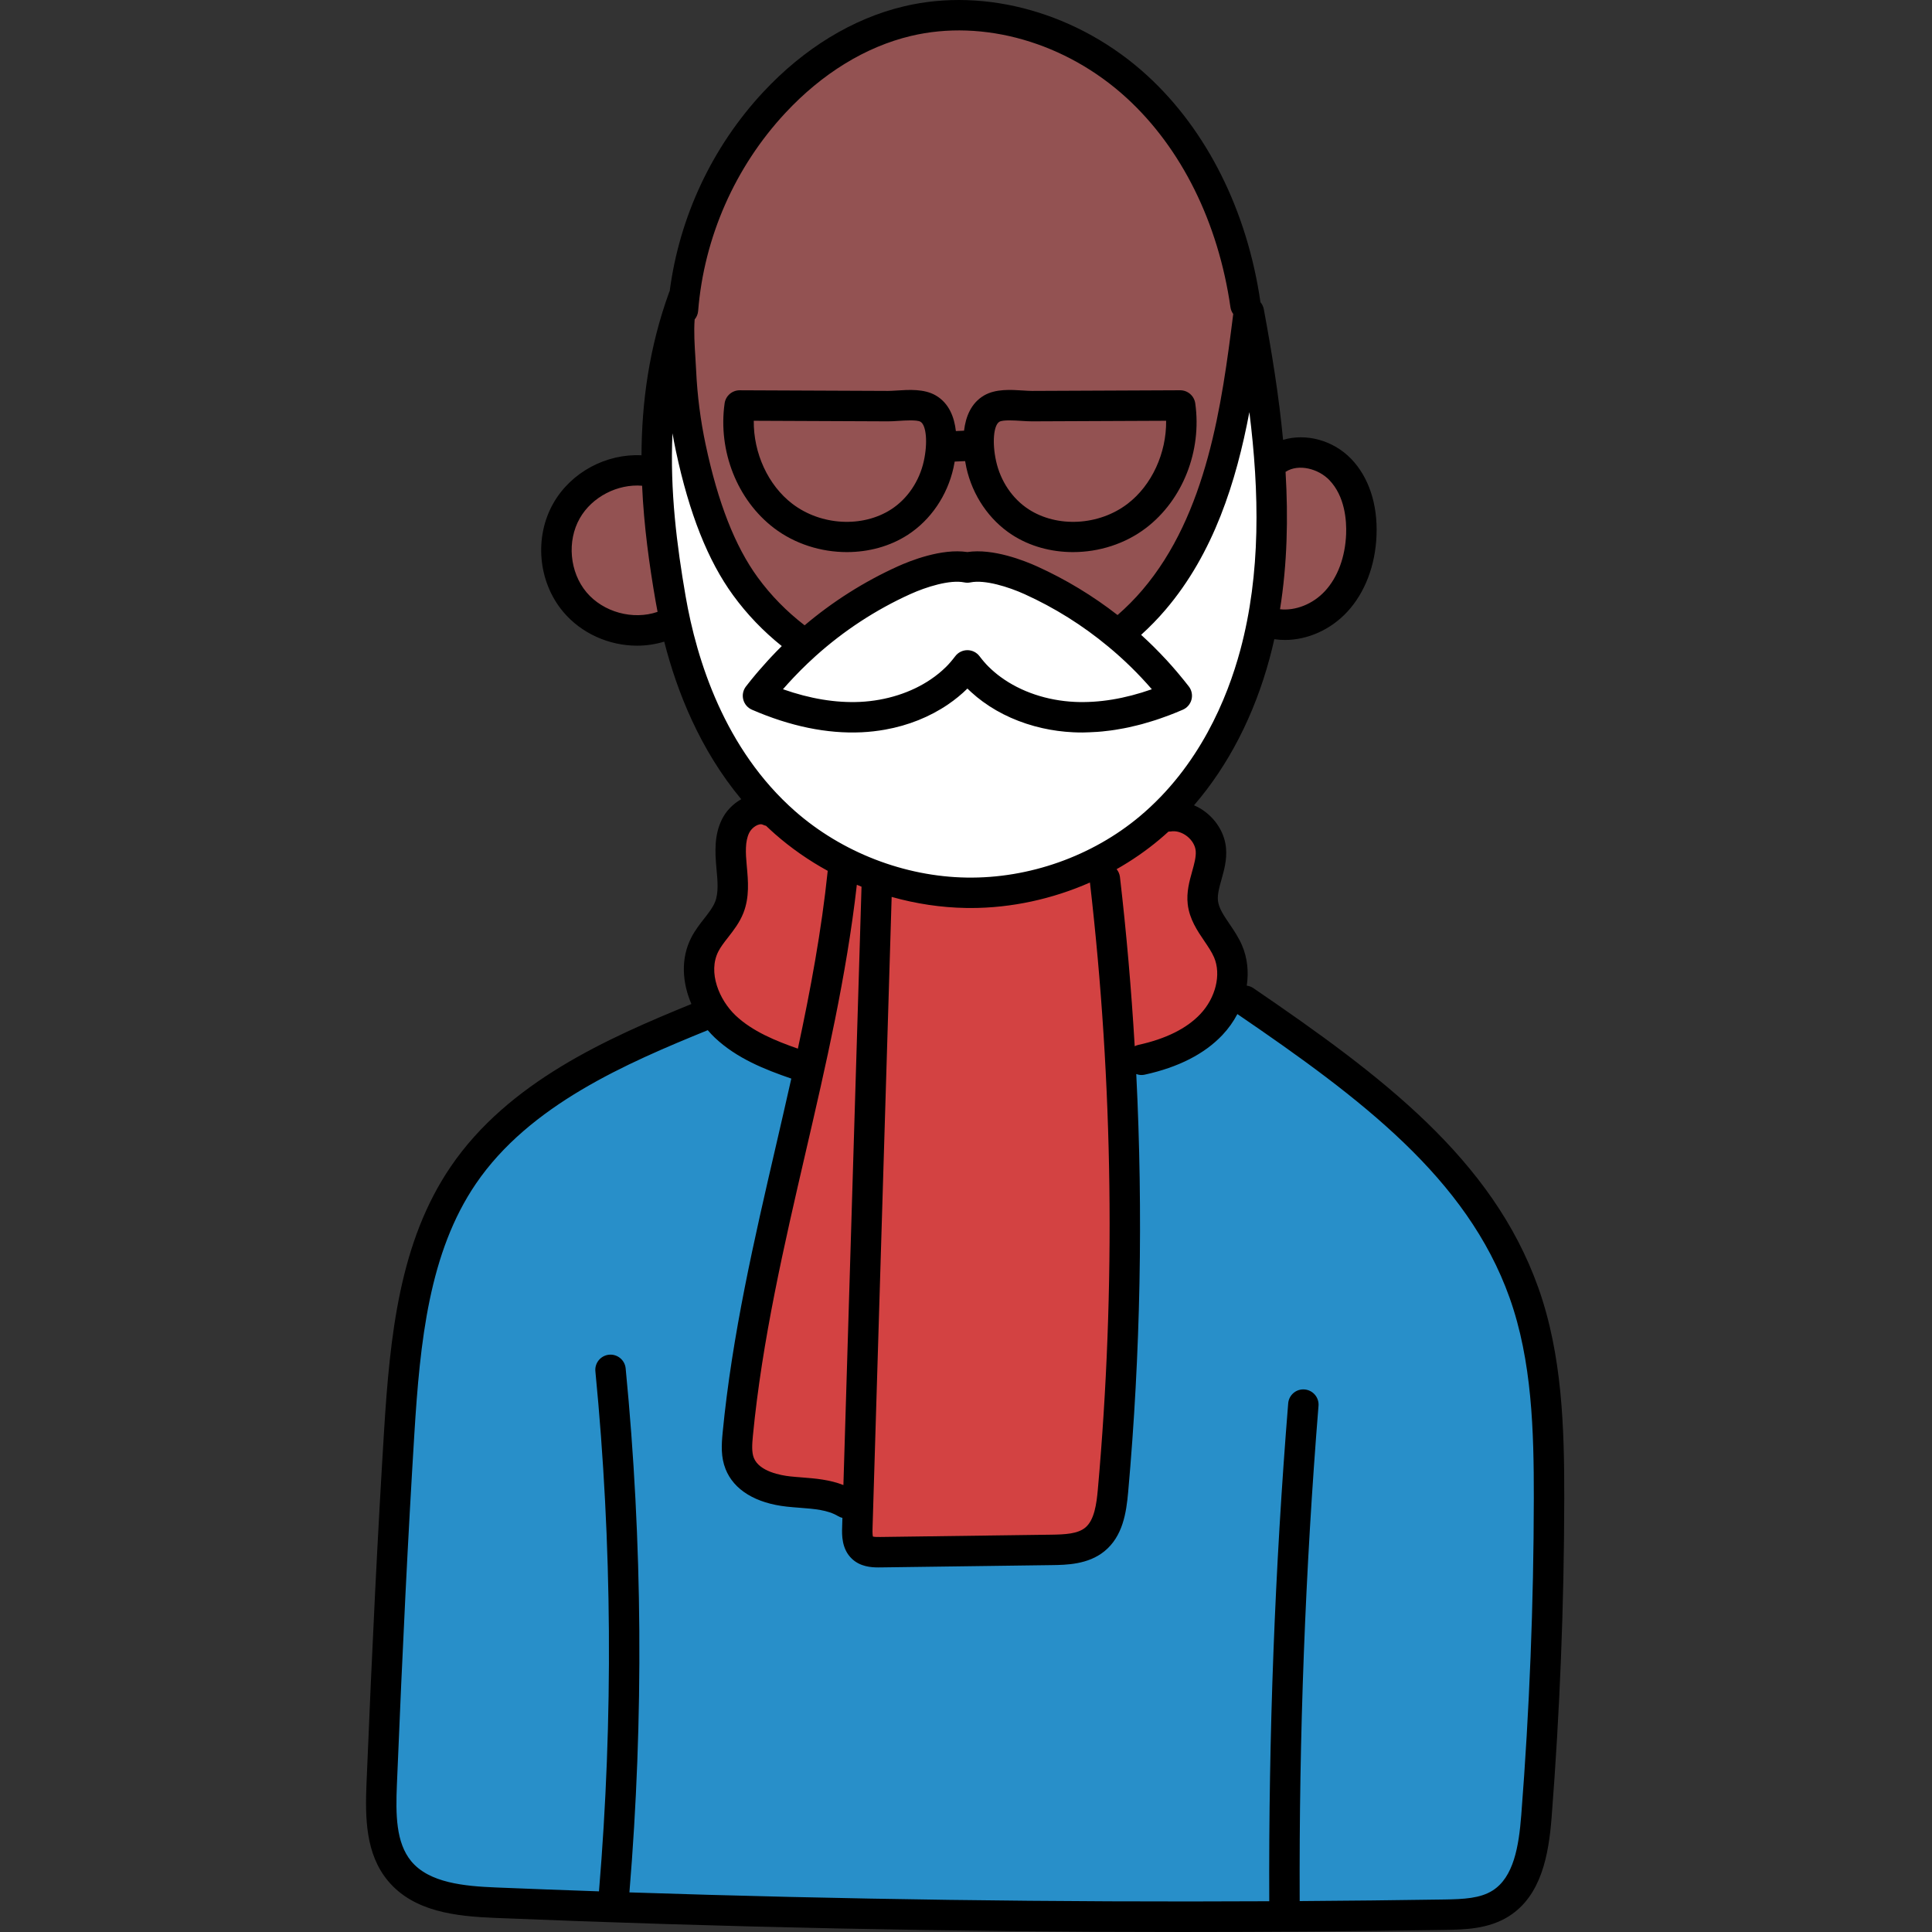<svg height="512pt" viewBox="-97 0 512 512.001" width="512pt" xmlns="http://www.w3.org/2000/svg"><rect x="-97" y="0" width="512" height="512.001" fill="#333333" stroke="none"/><g fill="#935252"><path d="m187.383 142.301c-5.125 0-9.957-1.379-13.973-3.984-5.172-3.359-8.941-8.914-10.336-15.246-.43-1.938-2.328-11.789 2.77-14.766 1.148-.645 2.488-.895 4.676-.895.961 0 2.102.047 3.398.141l.172.012c.867.051 1.684.098 2.402.098l39.508-.164.043 3.973c.102 9.91-4.414 19.574-11.789 25.219-4.742 3.621-10.73 5.613-16.871 5.613zm0 0"/><path d="m127.406 142.301c-6.137 0-12.129-1.992-16.863-5.613-7.387-5.652-11.898-15.316-11.781-25.223l.047-3.973 39.66.168c.578 0 1.258-.039 1.977-.086l.492-.027c.855-.059 2.145-.141 3.367-.141 2.156 0 3.539.266 4.621.883 5.109 2.984 3.23 12.836 2.801 14.781-1.406 6.336-5.18 11.891-10.348 15.246-4.012 2.605-8.844 3.984-13.973 3.984zm0 0"/><path d="m243.477 165.527c-.566 0-1.137-.031-1.691-.09l-4.176-.457.66-4.148c1.73-10.883 2.199-22.512 1.426-35.559l-.137-2.32 1.949-1.266c1.758-1.145 3.879-1.746 6.137-1.746 3.801 0 7.82 1.711 10.488 4.465 5.234 5.41 5.758 13.156 5.605 17.293-.277 7.039-2.645 13.305-6.66 17.652-3.574 3.867-8.66 6.176-13.602 6.176zm0 0"/><path d="m113.805 168.883c-5.094-3.91-9.547-8.457-13.238-13.516-6.336-8.691-11.066-20.684-14.469-36.664-1.418-6.656-2.293-13.48-2.605-20.293-.047-1.016-.117-2.129-.195-3.293-.195-3.02-.465-7.141-.195-10.742l.094-1.266.805-.98c1.664-20.445 10.25-39.938 24.191-54.914 10.289-11.059 22.473-18.52 35.234-21.574 4.406-1.051 9.008-1.586 13.68-1.586 16.832 0 34.027 6.914 47.184 18.965 15.184 13.918 25.395 34.461 28.758 57.852l.906 1.273-.164 1.578c-2.875 22.762-6.809 53.934-25.02 75.246-2.086 2.449-4.434 4.816-6.969 7.035l-2.484 2.168-2.605-2.023c-6.32-4.918-13.211-9.086-20.484-12.387-2.43-1.098-8.672-3.656-14.137-3.656-.754 0-1.469.051-2.125.148l-.594.09-.602-.09c-.656-.098-1.375-.148-2.129-.148-5.473 0-11.699 2.559-14.121 3.656-8.539 3.879-16.512 8.926-23.699 15.004l-2.461 2.082zm48.918-47.305c.094.602.195 1.117.281 1.504 1.406 6.352 5.188 11.918 10.375 15.281 3.965 2.582 8.797 3.945 13.98 3.945 6.211 0 12.223-1.98 16.918-5.574 8.582-6.559 13.105-18.051 11.523-29.273l-39.324.141c-.613 0-1.383-.035-2.602-.121-1.059-.066-2.168-.141-3.266-.141-2.16 0-3.727.301-4.785.914-.695.398-2.805 1.621-3.359 6.352l-.398 3.371-9.297.434-.422-3.719c-.547-4.801-2.688-6.047-3.387-6.453-1.047-.602-2.613-.898-4.77-.898-1.102 0-2.215.07-3.293.141-1.023.07-1.859.121-2.559.121l-39.316-.172c-1.613 11.258 2.906 22.746 11.484 29.301 4.711 3.598 10.723 5.578 16.934 5.578 5.172 0 10.008-1.363 13.98-3.941 5.18-3.367 8.957-8.938 10.363-15.281.07-.348.172-.848.273-1.434l.543-3.168 9.566-.449zm0 0"/><path d="m71.887 167.027c-6.398 0-12.574-2.801-16.527-7.492-5.512-6.574-6.426-16.746-2.172-24.188 3.707-6.488 11.031-10.68 18.664-10.68.543 0 1.09.02 1.633.066l3.516.285.156 3.52c.523 11.742 2.27 22.828 3.535 30.148.156.879.32 1.789.496 2.707l.652 3.41-3.281 1.125c-2.109.73-4.355 1.098-6.672 1.098zm0 0"/></g><path d="m160.25 236.566c-.387 0-.77 0-1.156-.008-17.398-.273-34.902-7.047-48.023-18.586-19.566-17.199-27.281-41.738-30.312-59.293-2.043-11.781-4.293-27.438-3.543-44.031l7.934-.516c.316 1.773.598 3.223.891 4.562 3.406 16.02 8.145 28.02 14.48 36.707 3.438 4.711 7.527 8.984 12.16 12.695l3.523 2.816-3.223 3.16c-.922.902-1.879 1.883-2.836 2.91l-.863.934c-.66.727-1.348 1.504-2.027 2.285l-.801.938c-1.066 1.27-1.871 2.27-2.609 3.223 8.762 3.832 17.188 5.75 25.059 5.75.75 0 1.496-.016 2.238-.051 1.902-.09 3.836-.305 5.754-.645 5.598-1.008 10.68-3.043 15.094-6.047 1.633-1.109 3.145-2.344 4.496-3.668l6.883-7.57.008 8.609c.746.66 1.574 1.332 2.445 1.969 4.043 2.957 8.988 5.152 14.312 6.344 2.434.551 4.949.887 7.48 1.008.746.035 1.48.055 2.223.055l.105-.004c.168-.008.34-.016.504-.016.348 0 .703-.02 1.059-.035.75-.023 1.414-.059 2.09-.105.355-.027.734-.062 1.113-.102.684-.066 1.363-.137 2.047-.234.422-.055.762-.105 1.105-.152l.121-.02c.676-.105 1.402-.242 2.129-.375.348-.066.734-.145 1.129-.23.695-.156 1.438-.328 2.18-.512l1.211-.309c.707-.188 1.457-.418 2.203-.645l1.176-.367c.766-.25 1.566-.539 2.379-.832l1.082-.383c1.168-.449 2.301-.91 3.402-1.391-.809-1.113-1.684-2.18-2.512-3.172-.199-.242-.355-.434-.516-.617-.883-1.031-1.754-2.02-2.637-2.988l-.082-.086c-.121-.129-.242-.254-.359-.387-.805-.863-1.633-1.715-2.469-2.551l-.5-.5c-.891-.883-1.828-1.773-2.77-2.633-.105-.09-.207-.188-.309-.285l-3.363-2.961 3.367-2.969c2.195-1.984 4.246-4.086 6.09-6.25 10.332-12.09 17.113-28.148 21.355-50.547l7.898.25c3.215 25.785 2.414 46.316-2.52 64.613-3.586 13.336-11.344 32.156-27.922 46.066-13.023 10.918-30.293 17.176-47.375 17.176zm0 0" fill="#fff"/><path d="m128.914 190.059c-6.262 0-12.906-1.223-19.754-3.637l-5.566-1.961 3.887-4.445c.906-1.039 1.852-2.078 2.887-3.176 1.492-1.566 2.738-2.812 3.934-3.945.27-.266.551-.531.84-.797v-.02l2.453-2.207h.02c7.508-6.551 15.891-11.945 24.934-16.055 1.891-.855 8.488-3.656 14.082-3.656.98 0 1.902.09 2.738.266.84-.176 1.762-.266 2.746-.266 5.586 0 12.195 2.801 14.086 3.656 8.223 3.727 15.961 8.57 23.004 14.402 4.32 3.578 8.383 7.551 12.074 11.812l3.836 4.438-5.527 1.953c-6.824 2.41-13.48 3.633-19.781 3.633-.73 0-1.453-.02-2.172-.051-8.113-.387-15.844-3-21.789-7.359-1.219-.875-2.449-1.918-3.617-3.074-.887-.852-1.824-1.934-2.828-3.262-.98 1.246-1.945 2.359-2.902 3.293-1.371 1.359-2.914 2.621-4.566 3.73-5.742 3.922-13.133 6.297-20.781 6.672-.746.035-1.488.055-2.234.055zm0 0" fill="#fff"/><path d="m199.719 277.496c-.898-15.102-2.207-30.113-3.891-44.625l-3.031-3.676 4.145-2.336c3.816-2.16 7.43-4.656 10.734-7.422.797-.668 1.562-1.344 2.27-1.996l1.148-1.062h1.652c.375-.059.816-.094 1.254-.094 2.094 0 4.234.77 6.031 2.164 2.223 1.734 3.617 4.176 3.832 6.707.188 2.289-.438 4.539-1.043 6.719l-.035.137c-.66 2.355-1.332 4.758-1.051 7.18.344 2.941 2.066 5.484 3.73 7.941 1.09 1.605 2.199 3.238 2.957 5.02 2.586 6.039.809 13.816-4.426 19.348-4.172 4.41-10.391 7.551-18.488 9.328l-5.461 2.812zm0 0" fill="#d34242"/><path d="m135.996 411.32c-1.191 0-1.977-.066-2.625-.23l-2.246-.559-.633-2.227c-.23-.816-.309-1.828-.262-3.391l5.227-172.457 4.926 1.383c6.234 1.75 12.527 2.688 18.707 2.781.375.008.719.008 1.066.008h.086c10.09 0 20.465-2.219 29.996-6.418l4.965-2.188.621 5.387c6.184 53.586 6.891 107.957 2.102 161.605-.41 4.684-1.152 9.941-4.801 12.93-3.023 2.453-7.16 2.707-11.492 2.766l-45.309.609zm0 0" fill="#d34242"/><path d="m125.043 397.27c-3.16-1.246-6.832-1.52-9.781-1.738l-.789-.066c-.836-.07-1.672-.141-2.5-.227-3.891-.418-10.727-1.938-12.906-7.395-.938-2.348-.789-4.895-.52-7.742 2.453-25.48 8.328-50.867 14.012-75.422l.023-.109c5.32-22.977 10.82-46.715 13.512-70.539l.598-5.277 8.699 3.598-5.055 167.012zm0 0" fill="#d34242"/><path d="m113.117 281.676c-6.355-2.227-12.922-4.938-17.902-9.637-5.559-5.238-9.191-14.395-5.391-21.766.789-1.5 1.777-2.797 2.992-4.34 1.34-1.723 2.691-3.461 3.48-5.469 1.293-3.305.957-6.984.629-10.543l-.023-.312c-.336-3.605-.539-7.441 1.047-10.664 1.289-2.613 4.098-4.508 6.676-4.508.812 0 1.582.176 2.281.52l1.121.227.734.754c.742.703 1.484 1.398 2.254 2.074 4.016 3.527 8.48 6.641 13.262 9.258l2.336 1.277-.273 2.645c-1.434 13.762-3.969 28.867-7.988 47.547l-.957 4.434zm0 0" fill="#d34242"/><path d="m215.809 507.91c-48.684 0-97.852-.809-146.141-2.414l-4.203-.137.348-4.191c3.816-45.906 3.48-92.383-.992-138.141 4.418 45.875 4.738 92.484.895 138.535l-.316 3.797-3.809-.133c-8.707-.305-18.043-.645-27.336-1.031-9.23-.375-19.566-1.367-25.379-8.422-4.953-6.012-5.043-14.301-4.691-22.977 1.551-37.598 2.977-66.285 4.625-93.023 1.555-25.129 4.027-49.258 16.996-68.316 15.418-22.66 44.203-34.391 63.246-42.152l2.672-1.09 1.875 2.191c.57.664 1.082 1.211 1.57 1.668 5.375 5.074 12.543 7.812 18.836 9.984l3.375 1.164-.773 3.484c-1.172 5.258-2.379 10.484-3.578 15.672l-.5 2.172c-5.699 24.578-11.59 49.988-14.047 75.543-.27 2.848-.422 5.402.523 7.762 1.617 4.066 6.215 6.707 12.945 7.438 1.109.129 2.199.215 3.301.301 4.105.312 8.355.633 11.902 2.77l3.227.727-.133 3.285-.078 2.551c-.047 1.359-.129 3.883 1.355 5.27 1.117 1.043 2.758 1.184 4.215 1.184h.641l45.254-.609c3.48-.043 8.246-.105 11.52-2.773 3.652-2.969 4.395-8.039 4.844-12.977 3.242-36.355 3.961-73.43 2.129-110.18l-.301-6.02 5.664 2.062c8.125-1.766 14.359-4.91 18.555-9.344 1.32-1.395 2.441-2.961 3.336-4.66l2.086-3.973 3.707 2.531c33.355 22.758 61.918 44.266 73.633 77.098 6.195 17.352 6.695 36.438 6.672 54.5-.039 28.012-1.164 56.379-3.34 84.316-.734 9.332-2.387 18.582-9.465 23.051-4.117 2.602-8.961 2.887-14.867 2.984-11.695.188-24.238.324-38.348.422l-4.012.027-.016-4.012c-.191-43.945 1.492-88.223 5-131.59-3.582 43.52-5.262 87.797-5.062 131.594l.02 4-3.996.02c-7.852.043-15.719.062-23.582.062zm0 0" fill="#288fc9"/><path d="m108.078 139.914c5.551 4.238 12.5 6.398 19.359 6.398 5.742 0 11.426-1.516 16.156-4.59 6.059-3.934 10.465-10.414 12.094-17.777.094-.422.207-.973.316-1.621l2.766-.125c.113.699.234 1.297.332 1.746 1.629 7.363 6.039 13.844 12.098 17.777 4.73 3.074 10.41 4.59 16.156 4.59 6.859 0 13.812-2.16 19.359-6.398 9.711-7.418 14.828-20.379 13.043-33.02-.281-1.988-1.984-3.469-3.992-3.469-.004 0-.012 0-.016 0l-39.293.172c-.59 0-1.434-.051-2.305-.109-3.242-.211-7.273-.473-10.332 1.297-3.508 2.031-4.902 5.703-5.336 9.355l-2.164.098c-.418-3.684-1.809-7.402-5.352-9.453-3.055-1.77-7.09-1.504-10.328-1.293-.871.055-1.691.105-2.305.105l-39.293-.168c-.004 0-.012 0-.02 0-2.004 0-3.711 1.477-3.992 3.465-1.781 12.641 3.34 25.602 13.047 33.02zm59.785-28.152c.477-.273 1.523-.355 2.656-.355 1.098 0 2.281.078 3.109.129 1.016.066 1.965.125 2.863.125l35.547-.152c.094 8.551-3.777 17.078-10.219 22-7.578 5.789-18.609 6.398-26.23 1.453-4.297-2.793-7.438-7.441-8.613-12.758-1.074-4.852-.676-9.535.887-10.441zm-29.562-.102c.891.012 1.848-.059 2.863-.125 1.688-.105 4.832-.312 5.766.227 1.562.906 1.961 5.59.887 10.445-1.176 5.312-4.316 9.961-8.613 12.754-7.621 4.945-18.652 4.336-26.23-1.453-6.441-4.922-10.312-13.449-10.219-22zm0 0"/><path d="m310.637 341.172c-12.141-34.008-41.375-56.039-75.5-79.316-.535-.367-1.129-.566-1.73-.648.547-3.668.164-7.359-1.246-10.656-.906-2.121-2.137-3.934-3.32-5.684-1.523-2.238-2.836-4.176-3.07-6.156-.188-1.625.352-3.555.926-5.598.688-2.453 1.469-5.23 1.219-8.266-.301-3.672-2.262-7.172-5.375-9.598-.973-.758-2.023-1.363-3.113-1.84 9.109-10.566 15.961-23.832 20.051-39.023.449-1.66.852-3.324 1.227-4.996.926.133 1.855.207 2.793.207 6.004 0 12.137-2.695 16.566-7.488 4.668-5.059 7.418-12.25 7.73-20.242.328-8.25-2.066-15.453-6.742-20.285-4.82-4.988-12.031-6.816-18.023-5.016-1.109-11.676-3-23.285-5.109-34.625-.129-.703-.445-1.328-.883-1.844-3.516-24.227-14.164-45.555-30-60.07-18.027-16.52-42.758-23.547-64.547-18.336-13.543 3.238-26.43 11.105-37.273 22.754-13.5 14.508-22.172 33.055-24.734 52.656-.043.094-.098.18-.133.281v.004c-5.359 14.734-7.289 29.32-7.348 43.266-9.348-.457-18.652 4.48-23.336 12.672-5.156 9.016-4.09 20.867 2.59 28.816 4.832 5.758 12.188 8.973 19.586 8.973 2.422 0 4.844-.367 7.188-1.078 3.402 13.352 9.504 28.656 20.406 41.766-2.199 1.23-4.043 3.148-5.125 5.352-2.047 4.16-1.84 8.641-1.453 12.875l.023.258c.297 3.23.582 6.281-.367 8.699-.578 1.477-1.711 2.926-2.91 4.461-1.18 1.512-2.402 3.074-3.379 4.965-2.926 5.664-2.398 12.094.004 17.66-22.164 9.062-48.48 20.629-63.785 43.105-13.551 19.91-16.098 44.637-17.684 70.344-1.664 27.004-3.094 55.715-4.633 93.105-.375 9.113-.25 18.605 5.613 25.73 6.875 8.344 18.242 9.488 28.355 9.906 60.379 2.488 121.387 3.738 182.152 3.738 23.258 0 46.492-.184 69.629-.551 5.137-.082 11.527-.184 16.965-3.605 8.625-5.438 10.578-16.285 11.348-26.18 2.191-28.035 3.32-56.508 3.352-84.621.023-18.422-.492-37.91-6.902-55.871zm-91.707-110.23c-.723 2.578-1.539 5.504-1.168 8.703.461 3.941 2.555 7.027 4.406 9.75 1.016 1.5 1.977 2.918 2.578 4.324 1.934 4.527.43 10.711-3.656 15.031-3.617 3.824-9.148 6.574-16.441 8.164-.336.074-.645.199-.938.348-.887-14.992-2.18-29.953-3.91-44.848-.094-.793-.418-1.5-.887-2.074 4.008-2.27 7.809-4.887 11.324-7.832.82-.691 1.625-1.398 2.422-2.125.195-.004.391-.004.59-.035 1.418-.242 2.996.223 4.336 1.266 1.316 1.027 2.176 2.484 2.293 3.895.129 1.59-.395 3.457-.949 5.434zm-24.984 163.723c-.348 3.887-.922 8.199-3.355 10.184-2.008 1.633-5.27 1.809-9.008 1.859l-45.312.609c-.961.016-1.609-.023-1.93-.109-.082-.277-.148-.879-.109-2.168l5.066-167.348c6.441 1.812 13.094 2.824 19.73 2.93.406.008.809.012 1.211.012 10.824 0 21.676-2.379 31.609-6.758 6.156 53.277 6.863 107.371 2.098 160.789zm-67.434-1.109c-3.621-1.434-7.469-1.75-10.949-2.02-1.066-.082-2.129-.164-3.172-.277-2.41-.262-8.164-1.266-9.613-4.902-.605-1.523-.473-3.562-.25-5.879 2.43-25.246 8.289-50.543 13.953-75.008 5.352-23.102 10.867-46.934 13.59-70.996.414.172.824.348 1.242.512zm128.746-266.367c4.219 4.363 4.617 10.871 4.48 14.363-.242 6.078-2.23 11.438-5.602 15.086-3.184 3.453-7.801 5.273-11.918 4.82 1.914-12.004 2.195-24.219 1.469-36.41 3.496-2.273 8.754-.77 11.57 2.141zm-144.141-97.246c9.758-10.484 21.254-17.539 33.246-20.406 19.223-4.594 41.148 1.703 57.223 16.438 14.508 13.297 24.277 32.996 27.5 55.465.094.672.363 1.266.734 1.781-2.996 23.773-6.895 53.02-24.094 73.156-2 2.344-4.199 4.559-6.559 6.617-6.578-5.121-13.727-9.445-21.285-12.871-3.363-1.523-11.699-4.848-18.512-3.824-6.828-1.023-15.152 2.301-18.504 3.824-8.898 4.035-17.168 9.281-24.633 15.594-4.777-3.676-8.953-7.934-12.434-12.707-6-8.234-10.508-19.727-13.785-35.133-1.371-6.434-2.223-13.043-2.527-19.648-.047-1.047-.121-2.184-.195-3.375-.211-3.227-.441-6.957-.203-10.188.512-.617.855-1.383.926-2.242 1.559-19.512 9.766-38.152 23.102-52.48zm76.688 156.066c-7.316-.344-14.27-2.68-19.598-6.586-1.09-.785-2.152-1.691-3.168-2.688-.793-.777-1.621-1.73-2.453-2.832-.762-1.008-1.953-1.602-3.215-1.602-1.266 0-2.457.594-3.219 1.602-.828 1.094-1.652 2.051-2.449 2.84-1.207 1.191-2.547 2.285-4 3.27-5.18 3.535-11.844 5.664-18.758 5.996-6.418.301-13.281-.828-20.453-3.355.906-1.043 1.84-2.062 2.789-3.07 1.223-1.297 2.477-2.562 3.766-3.785.684-.652 1.379-1.297 2.082-1.926.004-.004.008-.008.008-.008 7.492-6.734 15.922-12.254 25.062-16.402 4.25-1.934 10.562-3.906 14.352-3.121.539.109 1.098.109 1.637 0 3.785-.785 10.102 1.191 14.363 3.125 7.922 3.59 15.352 8.242 22.094 13.84 4.172 3.445 8.062 7.25 11.605 11.348-7.164 2.527-14.023 3.648-20.445 3.355zm-129.379-29.051c-4.477-5.332-5.219-13.586-1.762-19.629 3.234-5.664 10.012-9.137 16.5-8.605.48 10.762 1.926 21.059 3.586 30.648.156.906.332 1.836.512 2.777-6.516 2.246-14.402.086-18.836-5.191zm22.789-42.133c.277 1.586.582 3.16.914 4.727 3.52 16.543 8.477 29.039 15.16 38.207 3.652 5.012 7.973 9.523 12.891 13.457-1.012.996-1.996 2.012-2.965 3.047-.285.305-.566.617-.852.93-.723.789-1.434 1.59-2.133 2.402-.277.32-.559.645-.832.969-.926 1.102-1.836 2.219-2.711 3.355-.762.984-1.023 2.266-.715 3.469.312 1.207 1.16 2.199 2.301 2.691 10.133 4.398 19.914 6.414 29.059 5.984 2.125-.102 4.219-.34 6.258-.707 6.125-1.098 11.793-3.363 16.648-6.672 1.844-1.25 3.57-2.664 5.133-4.203.004 0 .004-.004.008-.004.004.004.008.008.016.016.324.32.652.629.988.934 1 .914 2.035 1.758 3.082 2.516 4.516 3.312 9.949 5.711 15.793 7.023 2.656.598 5.395.969 8.172 1.098.801.039 1.602.055 2.41.055.203 0 .406-.016.609-.016.418-.004.836-.023 1.258-.039.719-.023 1.438-.059 2.164-.113.41-.027.816-.066 1.227-.105.742-.074 1.488-.156 2.238-.258.41-.059.816-.113 1.227-.18.754-.117 1.512-.254 2.277-.398.41-.082.824-.16 1.238-.25.766-.164 1.535-.348 2.309-.543.414-.105.832-.203 1.25-.316.785-.211 1.57-.449 2.363-.695.406-.125.812-.238 1.223-.375.844-.273 1.691-.578 2.539-.887.359-.133.715-.25 1.074-.387 1.207-.457 2.418-.949 3.633-1.477 1.141-.496 1.988-1.488 2.297-2.691.312-1.207.047-2.484-.711-3.469-.848-1.098-1.723-2.172-2.613-3.234-.191-.234-.387-.465-.582-.695-.879-1.031-1.777-2.051-2.695-3.051-.145-.156-.293-.309-.441-.465-.848-.914-1.715-1.812-2.598-2.691-.164-.168-.328-.336-.496-.5-.973-.961-1.965-1.898-2.973-2.816-.082-.078-.16-.156-.242-.23 2.301-2.082 4.457-4.297 6.441-6.625 12.789-14.973 18.754-33.957 22.246-52.402 2.648 21.238 3.062 42.762-2.41 63.082-3.445 12.789-10.863 30.809-26.637 44.039-12.629 10.586-29.359 16.504-45.898 16.234-16.461-.262-33.027-6.676-45.449-17.594-18.676-16.418-26.086-40.043-29.012-56.973-2.297-13.262-4.18-27.91-3.48-43.172zm12.172 137.285c.629-1.219 1.57-2.426 2.57-3.703 1.43-1.832 3.051-3.91 4.059-6.48 1.648-4.199 1.246-8.547.895-12.383l-.023-.254c-.297-3.219-.469-6.293.656-8.578.738-1.504 2.633-2.641 3.609-2.16.281.133.57.227.859.293.773.734 1.559 1.465 2.371 2.18 4.266 3.75 8.969 7.016 13.973 9.758-1.637 15.77-4.562 31.547-7.91 47.121-5.891-2.062-12.035-4.574-16.484-8.773-4.355-4.113-7.441-11.477-4.574-17.02zm212.762 228.926c-.645 8.297-2.016 16.457-7.609 19.984-3.266 2.055-7.539 2.285-12.793 2.367-12.746.203-25.527.328-38.316.422-.191-43.641 1.473-87.773 4.988-131.246.18-2.219-1.473-4.16-3.695-4.344-2.227-.184-4.164 1.477-4.34 3.695-3.535 43.699-5.211 88.066-5.016 131.934-56.449.297-113.203-.477-169.566-2.344 3.824-46.125 3.5-92.82-.996-138.871-.215-2.215-2.188-3.832-4.402-3.621-2.219.219-3.84 2.191-3.621 4.406 4.461 45.695 4.77 92.039.953 137.812-9.113-.32-18.223-.656-27.309-1.031-8.371-.344-17.703-1.195-22.461-6.973-4.062-4.934-4.109-12.402-3.785-20.273 1.535-37.332 2.965-65.992 4.625-92.938 1.516-24.547 3.902-48.086 16.305-66.305 14.254-20.938 40.031-31.973 61.453-40.703.598.699 1.215 1.371 1.863 1.98 5.871 5.543 13.344 8.461 20.277 10.852-1.336 5.977-2.711 11.918-4.074 17.809-5.727 24.719-11.645 50.281-14.125 76.055-.312 3.254-.488 6.438.785 9.637 2.191 5.504 7.953 9.031 16.227 9.934 1.133.121 2.277.211 3.426.301 3.824.293 7.434.57 10.148 2.211.367.223.758.375 1.156.469l-.074 2.543c-.059 1.852-.176 5.715 2.625 8.328 2.215 2.07 5.09 2.258 6.949 2.258.227 0 .438 0 .633-.004l45.312-.609c3.84-.051 9.641-.129 13.988-3.668 4.871-3.965 5.805-10.195 6.297-15.723 3.281-36.754 3.988-73.828 2.145-110.742.438.16.902.25 1.383.25.285 0 .574-.031.863-.094 8.906-1.945 15.832-5.48 20.582-10.504 1.602-1.695 2.93-3.57 3.969-5.551 32.801 22.383 60.84 43.527 72.125 75.145 5.977 16.742 6.453 35.434 6.434 53.145-.035 27.914-1.152 56.176-3.328 84.008zm0 0"/></svg>